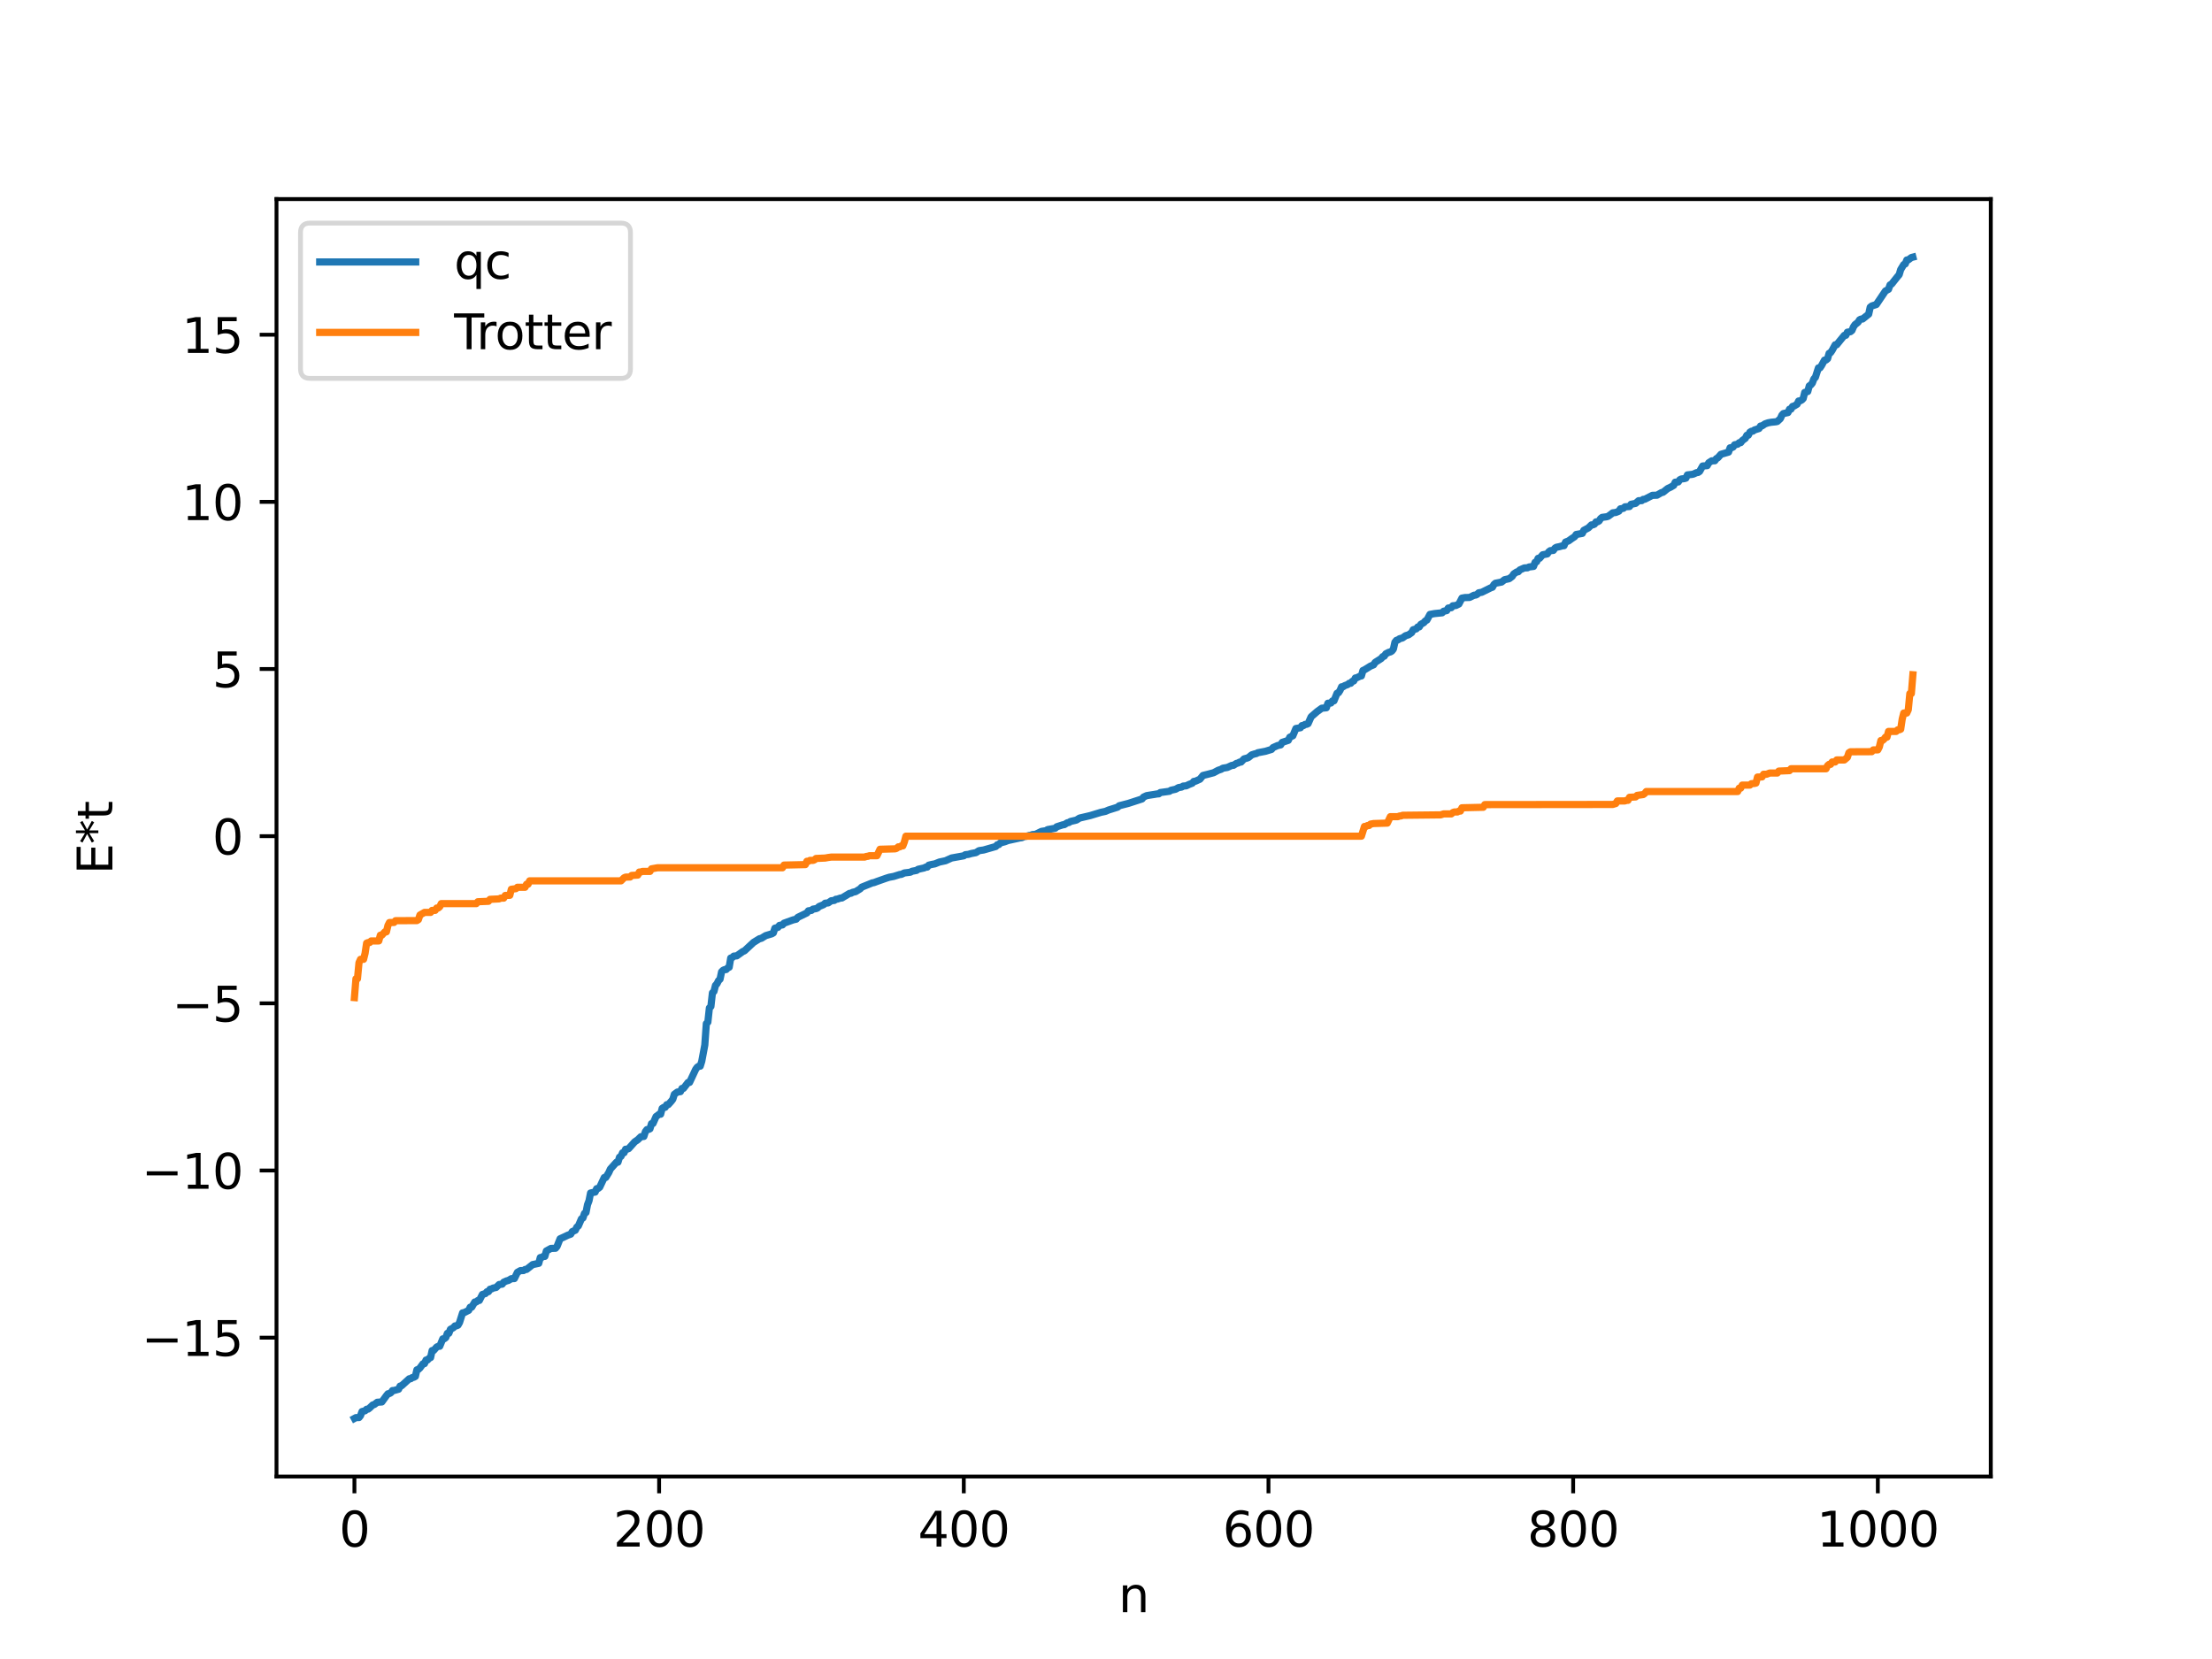 <?xml version="1.0" encoding="utf-8" standalone="no"?>
<!DOCTYPE svg PUBLIC "-//W3C//DTD SVG 1.1//EN"
  "http://www.w3.org/Graphics/SVG/1.1/DTD/svg11.dtd">
<svg xmlns:xlink="http://www.w3.org/1999/xlink" width="460.8pt" height="345.6pt" viewBox="0 0 460.8 345.6" xmlns="http://www.w3.org/2000/svg" version="1.1">
 <defs>
  <style type="text/css">*{stroke-linejoin: round; stroke-linecap: butt}</style>
 </defs>
 <g id="figure_1">
  <g id="patch_1">
   <path d="M 0 345.6 
L 460.8 345.6 
L 460.8 0 
L 0 0 
z
" style="fill: #ffffff"/>
  </g>
  <g id="axes_1">
   <g id="patch_2">
    <path d="M 57.6 307.584 
L 414.72 307.584 
L 414.72 41.472 
L 57.6 41.472 
z
" style="fill: #ffffff"/>
   </g>
   <g id="matplotlib.axis_1">
    <g id="xtick_1">
     <g id="line2d_1">
      <defs>
       <path id="mc15c9a4f93" d="M 0 0 
L 0 3.5 
" style="stroke: #000000; stroke-width: 0.8"/>
      </defs>
      <g>
       <use xlink:href="#mc15c9a4f93" x="73.833" y="307.584" style="stroke: #000000; stroke-width: 0.8"/>
      </g>
     </g>
     <g id="text_1">
      <!-- 0 -->
      <g transform="translate(70.651 322.182) scale(0.1 -0.1)">
       <defs>
        <path id="DejaVuSans-30" d="M 2034 4250 
Q 1547 4250 1301 3770 
Q 1056 3291 1056 2328 
Q 1056 1369 1301 889 
Q 1547 409 2034 409 
Q 2525 409 2770 889 
Q 3016 1369 3016 2328 
Q 3016 3291 2770 3770 
Q 2525 4250 2034 4250 
z
M 2034 4750 
Q 2819 4750 3233 4129 
Q 3647 3509 3647 2328 
Q 3647 1150 3233 529 
Q 2819 -91 2034 -91 
Q 1250 -91 836 529 
Q 422 1150 422 2328 
Q 422 3509 836 4129 
Q 1250 4750 2034 4750 
z
" transform="scale(0.016)"/>
       </defs>
       <use xlink:href="#DejaVuSans-30"/>
      </g>
     </g>
    </g>
    <g id="xtick_2">
     <g id="line2d_2">
      <g>
       <use xlink:href="#mc15c9a4f93" x="137.304" y="307.584" style="stroke: #000000; stroke-width: 0.8"/>
      </g>
     </g>
     <g id="text_2">
      <!-- 200 -->
      <g transform="translate(127.76 322.182) scale(0.1 -0.1)">
       <defs>
        <path id="DejaVuSans-32" d="M 1228 531 
L 3431 531 
L 3431 0 
L 469 0 
L 469 531 
Q 828 903 1448 1529 
Q 2069 2156 2228 2338 
Q 2531 2678 2651 2914 
Q 2772 3150 2772 3378 
Q 2772 3750 2511 3984 
Q 2250 4219 1831 4219 
Q 1534 4219 1204 4116 
Q 875 4013 500 3803 
L 500 4441 
Q 881 4594 1212 4672 
Q 1544 4750 1819 4750 
Q 2544 4750 2975 4387 
Q 3406 4025 3406 3419 
Q 3406 3131 3298 2873 
Q 3191 2616 2906 2266 
Q 2828 2175 2409 1742 
Q 1991 1309 1228 531 
z
" transform="scale(0.016)"/>
       </defs>
       <use xlink:href="#DejaVuSans-32"/>
       <use xlink:href="#DejaVuSans-30" x="63.623"/>
       <use xlink:href="#DejaVuSans-30" x="127.246"/>
      </g>
     </g>
    </g>
    <g id="xtick_3">
     <g id="line2d_3">
      <g>
       <use xlink:href="#mc15c9a4f93" x="200.775" y="307.584" style="stroke: #000000; stroke-width: 0.8"/>
      </g>
     </g>
     <g id="text_3">
      <!-- 400 -->
      <g transform="translate(191.231 322.182) scale(0.1 -0.1)">
       <defs>
        <path id="DejaVuSans-34" d="M 2419 4116 
L 825 1625 
L 2419 1625 
L 2419 4116 
z
M 2253 4666 
L 3047 4666 
L 3047 1625 
L 3713 1625 
L 3713 1100 
L 3047 1100 
L 3047 0 
L 2419 0 
L 2419 1100 
L 313 1100 
L 313 1709 
L 2253 4666 
z
" transform="scale(0.016)"/>
       </defs>
       <use xlink:href="#DejaVuSans-34"/>
       <use xlink:href="#DejaVuSans-30" x="63.623"/>
       <use xlink:href="#DejaVuSans-30" x="127.246"/>
      </g>
     </g>
    </g>
    <g id="xtick_4">
     <g id="line2d_4">
      <g>
       <use xlink:href="#mc15c9a4f93" x="264.246" y="307.584" style="stroke: #000000; stroke-width: 0.8"/>
      </g>
     </g>
     <g id="text_4">
      <!-- 600 -->
      <g transform="translate(254.702 322.182) scale(0.1 -0.1)">
       <defs>
        <path id="DejaVuSans-36" d="M 2113 2584 
Q 1688 2584 1439 2293 
Q 1191 2003 1191 1497 
Q 1191 994 1439 701 
Q 1688 409 2113 409 
Q 2538 409 2786 701 
Q 3034 994 3034 1497 
Q 3034 2003 2786 2293 
Q 2538 2584 2113 2584 
z
M 3366 4563 
L 3366 3988 
Q 3128 4100 2886 4159 
Q 2644 4219 2406 4219 
Q 1781 4219 1451 3797 
Q 1122 3375 1075 2522 
Q 1259 2794 1537 2939 
Q 1816 3084 2150 3084 
Q 2853 3084 3261 2657 
Q 3669 2231 3669 1497 
Q 3669 778 3244 343 
Q 2819 -91 2113 -91 
Q 1303 -91 875 529 
Q 447 1150 447 2328 
Q 447 3434 972 4092 
Q 1497 4750 2381 4750 
Q 2619 4750 2861 4703 
Q 3103 4656 3366 4563 
z
" transform="scale(0.016)"/>
       </defs>
       <use xlink:href="#DejaVuSans-36"/>
       <use xlink:href="#DejaVuSans-30" x="63.623"/>
       <use xlink:href="#DejaVuSans-30" x="127.246"/>
      </g>
     </g>
    </g>
    <g id="xtick_5">
     <g id="line2d_5">
      <g>
       <use xlink:href="#mc15c9a4f93" x="327.717" y="307.584" style="stroke: #000000; stroke-width: 0.8"/>
      </g>
     </g>
     <g id="text_5">
      <!-- 800 -->
      <g transform="translate(318.173 322.182) scale(0.1 -0.1)">
       <defs>
        <path id="DejaVuSans-38" d="M 2034 2216 
Q 1584 2216 1326 1975 
Q 1069 1734 1069 1313 
Q 1069 891 1326 650 
Q 1584 409 2034 409 
Q 2484 409 2743 651 
Q 3003 894 3003 1313 
Q 3003 1734 2745 1975 
Q 2488 2216 2034 2216 
z
M 1403 2484 
Q 997 2584 770 2862 
Q 544 3141 544 3541 
Q 544 4100 942 4425 
Q 1341 4750 2034 4750 
Q 2731 4750 3128 4425 
Q 3525 4100 3525 3541 
Q 3525 3141 3298 2862 
Q 3072 2584 2669 2484 
Q 3125 2378 3379 2068 
Q 3634 1759 3634 1313 
Q 3634 634 3220 271 
Q 2806 -91 2034 -91 
Q 1263 -91 848 271 
Q 434 634 434 1313 
Q 434 1759 690 2068 
Q 947 2378 1403 2484 
z
M 1172 3481 
Q 1172 3119 1398 2916 
Q 1625 2713 2034 2713 
Q 2441 2713 2670 2916 
Q 2900 3119 2900 3481 
Q 2900 3844 2670 4047 
Q 2441 4250 2034 4250 
Q 1625 4250 1398 4047 
Q 1172 3844 1172 3481 
z
" transform="scale(0.016)"/>
       </defs>
       <use xlink:href="#DejaVuSans-38"/>
       <use xlink:href="#DejaVuSans-30" x="63.623"/>
       <use xlink:href="#DejaVuSans-30" x="127.246"/>
      </g>
     </g>
    </g>
    <g id="xtick_6">
     <g id="line2d_6">
      <g>
       <use xlink:href="#mc15c9a4f93" x="391.188" y="307.584" style="stroke: #000000; stroke-width: 0.8"/>
      </g>
     </g>
     <g id="text_6">
      <!-- 1000 -->
      <g transform="translate(378.463 322.182) scale(0.1 -0.1)">
       <defs>
        <path id="DejaVuSans-31" d="M 794 531 
L 1825 531 
L 1825 4091 
L 703 3866 
L 703 4441 
L 1819 4666 
L 2450 4666 
L 2450 531 
L 3481 531 
L 3481 0 
L 794 0 
L 794 531 
z
" transform="scale(0.016)"/>
       </defs>
       <use xlink:href="#DejaVuSans-31"/>
       <use xlink:href="#DejaVuSans-30" x="63.623"/>
       <use xlink:href="#DejaVuSans-30" x="127.246"/>
       <use xlink:href="#DejaVuSans-30" x="190.869"/>
      </g>
     </g>
    </g>
    <g id="text_7">
     <!-- n -->
     <g transform="translate(232.991 335.861) scale(0.1 -0.1)">
      <defs>
       <path id="DejaVuSans-6e" d="M 3513 2113 
L 3513 0 
L 2938 0 
L 2938 2094 
Q 2938 2591 2744 2837 
Q 2550 3084 2163 3084 
Q 1697 3084 1428 2787 
Q 1159 2491 1159 1978 
L 1159 0 
L 581 0 
L 581 3500 
L 1159 3500 
L 1159 2956 
Q 1366 3272 1645 3428 
Q 1925 3584 2291 3584 
Q 2894 3584 3203 3211 
Q 3513 2838 3513 2113 
z
" transform="scale(0.016)"/>
      </defs>
      <use xlink:href="#DejaVuSans-6e"/>
     </g>
    </g>
   </g>
   <g id="matplotlib.axis_2">
    <g id="ytick_1">
     <g id="line2d_7">
      <defs>
       <path id="mcaa79e9149" d="M 0 0 
L -3.5 0 
" style="stroke: #000000; stroke-width: 0.8"/>
      </defs>
      <g>
       <use xlink:href="#mcaa79e9149" x="57.6" y="278.662" style="stroke: #000000; stroke-width: 0.8"/>
      </g>
     </g>
     <g id="text_8">
      <!-- −15 -->
      <g transform="translate(29.495 282.461) scale(0.1 -0.1)">
       <defs>
        <path id="DejaVuSans-2212" d="M 678 2272 
L 4684 2272 
L 4684 1741 
L 678 1741 
L 678 2272 
z
" transform="scale(0.016)"/>
        <path id="DejaVuSans-35" d="M 691 4666 
L 3169 4666 
L 3169 4134 
L 1269 4134 
L 1269 2991 
Q 1406 3038 1543 3061 
Q 1681 3084 1819 3084 
Q 2600 3084 3056 2656 
Q 3513 2228 3513 1497 
Q 3513 744 3044 326 
Q 2575 -91 1722 -91 
Q 1428 -91 1123 -41 
Q 819 9 494 109 
L 494 744 
Q 775 591 1075 516 
Q 1375 441 1709 441 
Q 2250 441 2565 725 
Q 2881 1009 2881 1497 
Q 2881 1984 2565 2268 
Q 2250 2553 1709 2553 
Q 1456 2553 1204 2497 
Q 953 2441 691 2322 
L 691 4666 
z
" transform="scale(0.016)"/>
       </defs>
       <use xlink:href="#DejaVuSans-2212"/>
       <use xlink:href="#DejaVuSans-31" x="83.789"/>
       <use xlink:href="#DejaVuSans-35" x="147.412"/>
      </g>
     </g>
    </g>
    <g id="ytick_2">
     <g id="line2d_8">
      <g>
       <use xlink:href="#mcaa79e9149" x="57.6" y="243.839" style="stroke: #000000; stroke-width: 0.8"/>
      </g>
     </g>
     <g id="text_9">
      <!-- −10 -->
      <g transform="translate(29.495 247.638) scale(0.1 -0.1)">
       <use xlink:href="#DejaVuSans-2212"/>
       <use xlink:href="#DejaVuSans-31" x="83.789"/>
       <use xlink:href="#DejaVuSans-30" x="147.412"/>
      </g>
     </g>
    </g>
    <g id="ytick_3">
     <g id="line2d_9">
      <g>
       <use xlink:href="#mcaa79e9149" x="57.6" y="209.016" style="stroke: #000000; stroke-width: 0.8"/>
      </g>
     </g>
     <g id="text_10">
      <!-- −5 -->
      <g transform="translate(35.858 212.815) scale(0.1 -0.1)">
       <use xlink:href="#DejaVuSans-2212"/>
       <use xlink:href="#DejaVuSans-35" x="83.789"/>
      </g>
     </g>
    </g>
    <g id="ytick_4">
     <g id="line2d_10">
      <g>
       <use xlink:href="#mcaa79e9149" x="57.6" y="174.192" style="stroke: #000000; stroke-width: 0.8"/>
      </g>
     </g>
     <g id="text_11">
      <!-- 0 -->
      <g transform="translate(44.237 177.992) scale(0.1 -0.1)">
       <use xlink:href="#DejaVuSans-30"/>
      </g>
     </g>
    </g>
    <g id="ytick_5">
     <g id="line2d_11">
      <g>
       <use xlink:href="#mcaa79e9149" x="57.6" y="139.369" style="stroke: #000000; stroke-width: 0.8"/>
      </g>
     </g>
     <g id="text_12">
      <!-- 5 -->
      <g transform="translate(44.237 143.168) scale(0.1 -0.1)">
       <use xlink:href="#DejaVuSans-35"/>
      </g>
     </g>
    </g>
    <g id="ytick_6">
     <g id="line2d_12">
      <g>
       <use xlink:href="#mcaa79e9149" x="57.6" y="104.546" style="stroke: #000000; stroke-width: 0.8"/>
      </g>
     </g>
     <g id="text_13">
      <!-- 10 -->
      <g transform="translate(37.875 108.345) scale(0.1 -0.1)">
       <use xlink:href="#DejaVuSans-31"/>
       <use xlink:href="#DejaVuSans-30" x="63.623"/>
      </g>
     </g>
    </g>
    <g id="ytick_7">
     <g id="line2d_13">
      <g>
       <use xlink:href="#mcaa79e9149" x="57.6" y="69.723" style="stroke: #000000; stroke-width: 0.8"/>
      </g>
     </g>
     <g id="text_14">
      <!-- 15 -->
      <g transform="translate(37.875 73.522) scale(0.1 -0.1)">
       <use xlink:href="#DejaVuSans-31"/>
       <use xlink:href="#DejaVuSans-35" x="63.623"/>
      </g>
     </g>
    </g>
    <g id="text_15">
     <!-- E*t -->
     <g transform="translate(23.416 182.148) rotate(-90) scale(0.1 -0.1)">
      <defs>
       <path id="DejaVuSans-45" d="M 628 4666 
L 3578 4666 
L 3578 4134 
L 1259 4134 
L 1259 2753 
L 3481 2753 
L 3481 2222 
L 1259 2222 
L 1259 531 
L 3634 531 
L 3634 0 
L 628 0 
L 628 4666 
z
" transform="scale(0.016)"/>
       <path id="DejaVuSans-2a" d="M 3009 3897 
L 1888 3291 
L 3009 2681 
L 2828 2375 
L 1778 3009 
L 1778 1831 
L 1422 1831 
L 1422 3009 
L 372 2375 
L 191 2681 
L 1313 3291 
L 191 3897 
L 372 4206 
L 1422 3572 
L 1422 4750 
L 1778 4750 
L 1778 3572 
L 2828 4206 
L 3009 3897 
z
" transform="scale(0.016)"/>
       <path id="DejaVuSans-74" d="M 1172 4494 
L 1172 3500 
L 2356 3500 
L 2356 3053 
L 1172 3053 
L 1172 1153 
Q 1172 725 1289 603 
Q 1406 481 1766 481 
L 2356 481 
L 2356 0 
L 1766 0 
Q 1100 0 847 248 
Q 594 497 594 1153 
L 594 3053 
L 172 3053 
L 172 3500 
L 594 3500 
L 594 4494 
L 1172 4494 
z
" transform="scale(0.016)"/>
      </defs>
      <use xlink:href="#DejaVuSans-45"/>
      <use xlink:href="#DejaVuSans-2a" x="63.184"/>
      <use xlink:href="#DejaVuSans-74" x="113.184"/>
     </g>
    </g>
   </g>
   <g id="line2d_14">
    <path d="M 73.833 295.488 
L 74.15 295.317 
L 74.785 295.305 
L 75.102 294.901 
L 75.42 294.051 
L 76.054 293.89 
L 76.372 293.572 
L 76.689 293.544 
L 77.006 293.297 
L 77.641 292.68 
L 77.958 292.6 
L 78.593 292.118 
L 79.545 292.052 
L 80.497 290.74 
L 80.815 290.353 
L 81.132 290.298 
L 81.449 290.116 
L 81.767 289.678 
L 82.084 289.666 
L 82.719 289.488 
L 83.036 289.401 
L 83.353 288.742 
L 83.671 288.669 
L 85.258 287.224 
L 85.575 287.211 
L 85.892 286.961 
L 86.21 286.915 
L 86.527 286.733 
L 86.844 285.358 
L 87.162 285.265 
L 87.479 284.971 
L 88.114 284.107 
L 88.431 284.072 
L 88.748 283.322 
L 89.066 283.31 
L 89.383 282.952 
L 89.7 282.811 
L 90.018 281.341 
L 90.335 281.328 
L 90.97 280.605 
L 91.287 280.466 
L 91.605 280.453 
L 92.239 278.909 
L 92.557 278.882 
L 92.874 278.624 
L 93.191 277.762 
L 93.509 277.749 
L 93.826 276.928 
L 94.461 276.573 
L 94.778 276.212 
L 95.096 276.199 
L 95.413 276.053 
L 95.73 275.499 
L 96.365 273.495 
L 96.682 273.443 
L 97.634 272.969 
L 97.952 272.316 
L 98.269 272.303 
L 98.904 271.23 
L 99.221 271.217 
L 99.539 270.92 
L 99.856 270.907 
L 100.491 269.66 
L 101.125 269.474 
L 101.443 269.093 
L 101.76 269.08 
L 102.077 268.569 
L 102.395 268.513 
L 102.712 268.333 
L 103.347 268.203 
L 103.981 267.588 
L 104.616 267.516 
L 104.934 267.1 
L 105.568 266.817 
L 105.886 266.754 
L 106.52 266.376 
L 107.155 266.348 
L 107.79 265.042 
L 108.424 264.689 
L 109.059 264.676 
L 109.377 264.456 
L 109.694 264.443 
L 110.963 263.438 
L 112.233 263.175 
L 112.55 261.972 
L 112.867 261.938 
L 113.185 261.729 
L 113.502 261.726 
L 113.82 260.594 
L 114.772 260.069 
L 115.724 260.033 
L 116.041 259.655 
L 116.676 258.06 
L 117.628 257.628 
L 118.262 257.324 
L 118.897 257.095 
L 119.215 256.561 
L 119.849 256.286 
L 120.167 255.628 
L 120.484 255.383 
L 121.119 253.912 
L 121.436 253.726 
L 121.753 252.778 
L 122.071 252.592 
L 122.388 250.962 
L 122.705 250.129 
L 123.023 248.522 
L 123.658 248.385 
L 123.975 248.336 
L 124.292 247.623 
L 124.61 247.569 
L 124.927 247.318 
L 125.879 245.3 
L 126.196 245.288 
L 126.831 244.254 
L 127.148 243.535 
L 128.418 242.114 
L 128.735 242.102 
L 129.053 241.061 
L 129.37 240.887 
L 129.687 240.149 
L 130.005 240.137 
L 130.322 239.404 
L 130.639 239.397 
L 130.957 239.279 
L 132.226 237.863 
L 132.861 237.432 
L 133.496 236.805 
L 134.13 236.742 
L 134.448 235.736 
L 134.765 235.315 
L 135.082 235.302 
L 135.4 235.148 
L 135.717 234.079 
L 136.034 234.038 
L 136.669 232.598 
L 137.304 232.124 
L 137.621 232.111 
L 137.939 230.902 
L 138.256 230.687 
L 138.573 230.674 
L 138.891 230.126 
L 139.208 230.113 
L 139.843 229.407 
L 140.16 228.991 
L 140.477 227.96 
L 141.112 227.496 
L 141.747 227.408 
L 142.064 226.742 
L 142.381 226.729 
L 143.334 225.497 
L 143.651 225.484 
L 144.92 222.77 
L 145.238 222.329 
L 145.555 222.114 
L 145.872 222.101 
L 146.19 221.074 
L 146.824 217.691 
L 147.142 213.237 
L 147.459 212.934 
L 147.777 209.972 
L 148.094 209.668 
L 148.411 206.832 
L 148.729 206.535 
L 149.046 205.282 
L 149.363 204.93 
L 149.681 204.287 
L 149.998 203.981 
L 150.315 202.455 
L 150.633 202.127 
L 150.95 201.989 
L 151.267 201.974 
L 151.585 201.639 
L 151.902 201.494 
L 152.22 199.58 
L 152.537 199.48 
L 152.854 199.178 
L 153.489 199.116 
L 154.758 198.207 
L 155.076 198.088 
L 156.98 196.315 
L 158.249 195.534 
L 158.567 195.488 
L 159.519 194.906 
L 160.788 194.527 
L 161.105 194.337 
L 161.423 193.355 
L 162.058 193.188 
L 162.375 192.777 
L 163.01 192.672 
L 163.327 192.315 
L 165.231 191.627 
L 165.866 191.481 
L 166.183 191.104 
L 168.087 190.179 
L 168.405 189.741 
L 169.039 189.651 
L 169.357 189.392 
L 169.991 189.283 
L 170.309 189.155 
L 170.626 188.843 
L 171.578 188.451 
L 171.896 188.157 
L 172.53 188.088 
L 173.165 187.646 
L 173.8 187.573 
L 174.117 187.336 
L 174.434 187.305 
L 175.069 187.087 
L 175.386 187.066 
L 176.973 186.107 
L 177.291 186.078 
L 177.608 185.889 
L 178.243 185.741 
L 179.195 185.159 
L 179.512 184.813 
L 181.734 183.915 
L 182.051 183.867 
L 182.686 183.628 
L 184.59 182.954 
L 185.224 182.752 
L 186.177 182.574 
L 187.446 182.174 
L 187.763 182.149 
L 188.398 181.85 
L 189.35 181.734 
L 189.667 181.688 
L 189.985 181.501 
L 190.937 181.322 
L 191.254 181.087 
L 192.524 180.808 
L 192.841 180.636 
L 193.158 180.634 
L 193.476 180.234 
L 194.11 180.076 
L 194.745 179.959 
L 195.697 179.578 
L 196.967 179.309 
L 198.236 178.736 
L 200.775 178.278 
L 201.092 178.05 
L 201.727 177.982 
L 202.362 177.798 
L 203.314 177.618 
L 203.948 177.208 
L 204.9 177.068 
L 207.439 176.342 
L 207.757 175.981 
L 208.074 175.938 
L 208.391 175.598 
L 209.343 175.346 
L 209.978 175.099 
L 212.517 174.544 
L 212.834 174.517 
L 213.469 174.235 
L 213.786 174.224 
L 214.421 174.037 
L 214.739 174.01 
L 215.056 173.858 
L 215.691 173.817 
L 216.96 173.191 
L 217.912 173.044 
L 218.229 172.821 
L 219.181 172.65 
L 219.816 172.54 
L 220.134 172.234 
L 221.403 171.821 
L 221.72 171.785 
L 222.355 171.389 
L 222.672 171.348 
L 222.99 171.127 
L 223.942 170.909 
L 224.259 170.823 
L 224.894 170.42 
L 227.115 169.899 
L 229.337 169.223 
L 230.289 169.022 
L 230.924 168.745 
L 232.828 168.149 
L 233.145 167.856 
L 235.049 167.364 
L 237.905 166.436 
L 238.223 166.045 
L 238.858 165.749 
L 239.492 165.642 
L 240.444 165.495 
L 241.079 165.385 
L 241.396 165.371 
L 241.714 165.1 
L 243.618 164.837 
L 243.935 164.622 
L 244.887 164.417 
L 245.522 164.064 
L 246.157 163.965 
L 246.474 163.755 
L 247.109 163.702 
L 247.743 163.397 
L 248.378 163.155 
L 248.696 162.78 
L 249.013 162.749 
L 249.965 162.321 
L 250.6 161.542 
L 251.552 161.309 
L 252.821 160.972 
L 253.773 160.462 
L 254.408 160.248 
L 254.725 160.035 
L 255.677 159.874 
L 256.629 159.437 
L 256.947 159.436 
L 257.581 159.022 
L 257.899 158.963 
L 258.216 158.767 
L 258.534 158.749 
L 259.168 158.083 
L 259.803 157.919 
L 260.12 157.775 
L 260.755 157.249 
L 261.39 157.046 
L 261.707 156.987 
L 262.024 156.808 
L 263.611 156.508 
L 264.881 156.118 
L 265.198 155.735 
L 266.15 155.311 
L 266.785 155.173 
L 267.102 154.65 
L 268.372 154.23 
L 268.689 153.569 
L 269.324 153.275 
L 269.958 151.763 
L 270.91 151.602 
L 271.228 151.15 
L 271.545 151.148 
L 271.862 150.907 
L 272.18 150.893 
L 272.497 150.747 
L 273.132 149.321 
L 274.401 148.223 
L 275.353 147.535 
L 276.305 147.442 
L 276.623 146.498 
L 277.258 146.452 
L 277.575 146.021 
L 277.892 145.998 
L 278.527 144.426 
L 278.844 144.301 
L 279.162 143.802 
L 279.479 143.073 
L 279.796 143.058 
L 280.114 142.835 
L 280.748 142.603 
L 281.066 142.338 
L 281.383 142.336 
L 281.7 141.941 
L 282.018 141.853 
L 282.335 141.24 
L 282.653 141.18 
L 283.287 140.871 
L 283.605 140.809 
L 283.922 139.679 
L 284.239 139.538 
L 284.874 139.152 
L 285.509 138.755 
L 286.143 138.498 
L 286.461 137.994 
L 287.73 137.186 
L 288.048 136.789 
L 288.365 136.701 
L 288.682 136.203 
L 289.317 135.882 
L 289.634 135.814 
L 289.952 135.623 
L 290.269 135.214 
L 290.586 133.792 
L 290.904 133.395 
L 291.221 133.307 
L 291.539 133.064 
L 292.173 132.894 
L 292.808 132.43 
L 293.443 132.239 
L 294.077 131.781 
L 294.395 131.179 
L 295.029 131.01 
L 295.347 130.608 
L 295.664 130.595 
L 295.981 130.063 
L 296.616 129.708 
L 296.934 129.332 
L 297.251 129.169 
L 297.886 127.993 
L 298.838 127.82 
L 300.424 127.658 
L 300.742 127.325 
L 301.377 127.204 
L 301.694 126.669 
L 302.329 126.594 
L 302.646 126.194 
L 303.281 126.141 
L 303.915 125.825 
L 304.55 124.599 
L 305.185 124.484 
L 306.137 124.46 
L 306.772 124.143 
L 307.089 123.981 
L 307.406 123.968 
L 307.724 123.81 
L 308.041 123.493 
L 308.676 123.383 
L 310.58 122.441 
L 310.897 122.334 
L 311.215 121.765 
L 311.532 121.499 
L 312.801 121.254 
L 313.436 120.76 
L 314.388 120.552 
L 315.023 120.069 
L 315.34 119.558 
L 315.975 119.143 
L 316.292 119.102 
L 316.61 118.722 
L 317.562 118.308 
L 318.196 118.286 
L 318.514 118.114 
L 319.466 117.995 
L 319.783 117.145 
L 320.1 117.025 
L 320.418 116.31 
L 320.735 116.299 
L 321.37 115.574 
L 322.322 115.394 
L 322.639 114.948 
L 322.957 114.713 
L 323.591 114.658 
L 323.909 114.197 
L 324.226 114.004 
L 324.861 113.878 
L 325.496 113.698 
L 325.813 113.677 
L 326.13 112.927 
L 326.765 112.677 
L 327.4 112.215 
L 328.034 111.802 
L 328.352 111.341 
L 329.621 111.116 
L 329.939 110.477 
L 330.891 109.969 
L 331.525 109.347 
L 331.843 109.334 
L 332.16 109.194 
L 332.477 108.718 
L 332.795 108.705 
L 333.112 108.528 
L 333.429 108.038 
L 333.747 107.78 
L 334.699 107.65 
L 335.016 107.548 
L 335.651 107.087 
L 335.968 106.832 
L 336.603 106.755 
L 337.238 106.488 
L 337.555 105.999 
L 338.19 105.891 
L 338.507 105.584 
L 339.459 105.517 
L 339.777 105.053 
L 340.411 104.925 
L 340.729 104.86 
L 341.363 104.304 
L 341.998 104.289 
L 342.315 104.022 
L 342.633 104.009 
L 344.22 103.189 
L 345.172 103.161 
L 346.124 102.612 
L 346.441 102.548 
L 347.393 101.782 
L 348.028 101.481 
L 348.662 101.107 
L 348.98 100.449 
L 349.615 100.4 
L 349.932 99.941 
L 350.249 99.779 
L 350.884 99.701 
L 351.201 99.607 
L 351.519 98.932 
L 352.471 98.826 
L 352.788 98.753 
L 353.423 98.461 
L 353.74 98.418 
L 354.058 98.207 
L 354.692 97.079 
L 355.644 96.998 
L 355.962 96.405 
L 356.596 95.998 
L 357.231 95.984 
L 357.548 95.537 
L 357.866 95.364 
L 358.5 94.645 
L 360.087 94.183 
L 360.405 93.289 
L 360.722 93.27 
L 361.039 93.123 
L 361.357 92.656 
L 361.991 92.529 
L 362.309 92.222 
L 362.626 92.209 
L 362.943 91.779 
L 363.578 91.314 
L 363.896 90.675 
L 364.213 90.66 
L 364.53 90.04 
L 364.848 89.841 
L 365.165 89.809 
L 365.482 89.571 
L 366.434 89.269 
L 366.752 88.753 
L 367.069 88.718 
L 367.704 88.293 
L 368.339 88.078 
L 368.973 87.962 
L 369.925 87.869 
L 370.243 87.798 
L 370.877 87.214 
L 371.195 86.494 
L 371.512 86.153 
L 372.464 85.947 
L 372.781 85.242 
L 373.099 85.235 
L 373.416 84.668 
L 373.734 84.586 
L 374.368 84.202 
L 374.686 83.539 
L 375.003 83.498 
L 375.32 83.338 
L 375.638 83.023 
L 375.955 81.749 
L 376.59 81.56 
L 376.907 80.388 
L 377.224 80.184 
L 377.542 79.797 
L 377.859 78.933 
L 378.177 78.607 
L 378.811 76.637 
L 379.129 76.635 
L 379.446 76.175 
L 380.081 75.011 
L 380.398 74.998 
L 380.715 74.731 
L 381.033 73.611 
L 381.35 73.451 
L 381.667 72.989 
L 382.302 71.825 
L 382.62 71.813 
L 383.254 71.024 
L 384.206 69.861 
L 384.524 69.848 
L 384.841 69.206 
L 385.476 69.098 
L 385.793 68.839 
L 386.11 68.092 
L 386.428 67.63 
L 387.062 67.134 
L 387.38 66.625 
L 387.697 66.467 
L 388.015 66.454 
L 389.284 65.438 
L 389.601 63.991 
L 389.919 63.74 
L 390.871 63.434 
L 392.775 60.608 
L 393.41 60.266 
L 393.727 59.351 
L 394.044 59.192 
L 395.314 57.592 
L 395.631 57.227 
L 395.948 56.16 
L 396.583 55.116 
L 396.9 54.98 
L 397.218 54.162 
L 397.535 54.13 
L 398.17 53.651 
L 398.487 53.568 
L 398.487 53.568 
" clip-path="url(#p0c54741064)" style="fill: none; stroke: #1f77b4; stroke-width: 1.5; stroke-linecap: square"/>
   </g>
   <g id="line2d_15">
    <path d="M 73.833 207.82 
L 74.15 203.896 
L 74.467 203.896 
L 74.785 200.542 
L 75.102 199.845 
L 75.737 199.845 
L 76.054 198.59 
L 76.372 196.472 
L 76.689 196.342 
L 77.006 196.342 
L 77.324 196.014 
L 78.91 196.014 
L 79.228 194.819 
L 79.545 194.819 
L 80.18 194.119 
L 80.497 194.119 
L 80.815 192.797 
L 81.132 192.175 
L 82.084 192.164 
L 82.401 191.796 
L 86.844 191.775 
L 87.162 191.573 
L 87.479 190.616 
L 88.431 190.072 
L 89.7 190.072 
L 90.018 189.649 
L 90.653 189.649 
L 90.97 189.157 
L 91.287 189.157 
L 91.605 188.9 
L 91.922 188.241 
L 99.221 188.241 
L 99.539 187.848 
L 101.76 187.755 
L 102.077 187.348 
L 103.981 187.256 
L 104.299 187.097 
L 104.934 187.097 
L 105.251 186.539 
L 106.203 186.51 
L 106.52 185.25 
L 107.472 185.126 
L 107.79 184.835 
L 109.377 184.835 
L 109.694 184.198 
L 110.011 184.198 
L 110.329 183.495 
L 129.37 183.495 
L 130.005 182.864 
L 130.322 182.719 
L 131.274 182.695 
L 131.591 182.368 
L 132.861 182.293 
L 133.178 181.663 
L 133.496 181.663 
L 133.813 181.531 
L 135.4 181.531 
L 135.717 180.994 
L 136.986 180.77 
L 163.01 180.77 
L 163.327 180.213 
L 167.77 180.111 
L 168.087 179.421 
L 168.405 179.421 
L 168.722 179.237 
L 169.357 179.237 
L 169.674 179.118 
L 169.991 178.834 
L 171.896 178.747 
L 172.53 178.633 
L 173.165 178.548 
L 180.147 178.548 
L 180.464 178.401 
L 180.781 178.401 
L 181.099 178.258 
L 182.686 178.258 
L 183.32 176.917 
L 186.494 176.827 
L 186.811 176.709 
L 187.129 176.415 
L 187.446 176.415 
L 187.763 176.215 
L 188.081 176.215 
L 188.398 175.381 
L 188.715 174.192 
L 283.605 174.192 
L 284.239 172.17 
L 284.557 172.17 
L 284.874 171.97 
L 285.191 171.97 
L 285.509 171.675 
L 286.143 171.558 
L 289 171.468 
L 289.634 170.127 
L 291.221 170.127 
L 291.539 169.983 
L 291.856 169.983 
L 292.173 169.837 
L 300.107 169.752 
L 300.742 169.551 
L 302.329 169.551 
L 302.646 169.267 
L 302.963 169.148 
L 303.598 169.148 
L 303.915 168.964 
L 304.233 168.964 
L 304.55 168.274 
L 308.993 168.172 
L 309.31 167.615 
L 335.968 167.584 
L 336.603 167.39 
L 336.92 166.853 
L 338.507 166.853 
L 338.824 166.722 
L 339.142 166.722 
L 339.459 166.092 
L 340.729 166.017 
L 341.046 165.69 
L 342.315 165.52 
L 342.633 165.29 
L 342.95 164.89 
L 361.991 164.89 
L 362.309 164.186 
L 362.626 164.186 
L 362.943 163.549 
L 364.53 163.549 
L 364.848 163.259 
L 365.482 163.209 
L 365.8 163.135 
L 366.117 161.874 
L 367.069 161.846 
L 367.386 161.288 
L 368.021 161.288 
L 368.656 161.037 
L 370.243 161.037 
L 370.56 160.63 
L 372.781 160.537 
L 373.099 160.144 
L 380.398 160.144 
L 380.715 159.484 
L 381.033 159.228 
L 381.35 159.228 
L 381.667 158.736 
L 382.302 158.736 
L 382.62 158.312 
L 384.206 158.312 
L 384.841 157.769 
L 385.158 156.811 
L 385.476 156.61 
L 389.919 156.589 
L 390.236 156.221 
L 391.188 156.21 
L 391.505 155.588 
L 391.823 154.266 
L 392.14 154.266 
L 392.458 153.999 
L 392.775 153.566 
L 393.092 153.566 
L 393.41 152.371 
L 394.996 152.371 
L 395.314 152.043 
L 395.631 152.043 
L 395.948 151.913 
L 396.266 149.794 
L 396.583 148.539 
L 397.218 148.539 
L 397.535 147.843 
L 397.853 144.488 
L 398.17 144.488 
L 398.487 140.564 
L 398.487 140.564 
" clip-path="url(#p0c54741064)" style="fill: none; stroke: #ff7f0e; stroke-width: 1.5; stroke-linecap: square"/>
   </g>
   <g id="patch_3">
    <path d="M 57.6 307.584 
L 57.6 41.472 
" style="fill: none; stroke: #000000; stroke-width: 0.8; stroke-linejoin: miter; stroke-linecap: square"/>
   </g>
   <g id="patch_4">
    <path d="M 414.72 307.584 
L 414.72 41.472 
" style="fill: none; stroke: #000000; stroke-width: 0.8; stroke-linejoin: miter; stroke-linecap: square"/>
   </g>
   <g id="patch_5">
    <path d="M 57.6 307.584 
L 414.72 307.584 
" style="fill: none; stroke: #000000; stroke-width: 0.8; stroke-linejoin: miter; stroke-linecap: square"/>
   </g>
   <g id="patch_6">
    <path d="M 57.6 41.472 
L 414.72 41.472 
" style="fill: none; stroke: #000000; stroke-width: 0.8; stroke-linejoin: miter; stroke-linecap: square"/>
   </g>
   <g id="legend_1">
    <g id="patch_7">
     <path d="M 64.6 78.828 
L 129.342 78.828 
Q 131.342 78.828 131.342 76.828 
L 131.342 48.472 
Q 131.342 46.472 129.342 46.472 
L 64.6 46.472 
Q 62.6 46.472 62.6 48.472 
L 62.6 76.828 
Q 62.6 78.828 64.6 78.828 
z
" style="fill: #ffffff; opacity: 0.8; stroke: #cccccc; stroke-linejoin: miter"/>
    </g>
    <g id="line2d_16">
     <path d="M 66.6 54.57 
L 76.6 54.57 
L 86.6 54.57 
" style="fill: none; stroke: #1f77b4; stroke-width: 1.5; stroke-linecap: square"/>
    </g>
    <g id="text_16">
     <!-- qc -->
     <g transform="translate(94.6 58.07) scale(0.1 -0.1)">
      <defs>
       <path id="DejaVuSans-71" d="M 947 1747 
Q 947 1113 1208 752 
Q 1469 391 1925 391 
Q 2381 391 2643 752 
Q 2906 1113 2906 1747 
Q 2906 2381 2643 2742 
Q 2381 3103 1925 3103 
Q 1469 3103 1208 2742 
Q 947 2381 947 1747 
z
M 2906 525 
Q 2725 213 2448 61 
Q 2172 -91 1784 -91 
Q 1150 -91 751 415 
Q 353 922 353 1747 
Q 353 2572 751 3078 
Q 1150 3584 1784 3584 
Q 2172 3584 2448 3432 
Q 2725 3281 2906 2969 
L 2906 3500 
L 3481 3500 
L 3481 -1331 
L 2906 -1331 
L 2906 525 
z
" transform="scale(0.016)"/>
       <path id="DejaVuSans-63" d="M 3122 3366 
L 3122 2828 
Q 2878 2963 2633 3030 
Q 2388 3097 2138 3097 
Q 1578 3097 1268 2742 
Q 959 2388 959 1747 
Q 959 1106 1268 751 
Q 1578 397 2138 397 
Q 2388 397 2633 464 
Q 2878 531 3122 666 
L 3122 134 
Q 2881 22 2623 -34 
Q 2366 -91 2075 -91 
Q 1284 -91 818 406 
Q 353 903 353 1747 
Q 353 2603 823 3093 
Q 1294 3584 2113 3584 
Q 2378 3584 2631 3529 
Q 2884 3475 3122 3366 
z
" transform="scale(0.016)"/>
      </defs>
      <use xlink:href="#DejaVuSans-71"/>
      <use xlink:href="#DejaVuSans-63" x="63.477"/>
     </g>
    </g>
    <g id="line2d_17">
     <path d="M 66.6 69.249 
L 76.6 69.249 
L 86.6 69.249 
" style="fill: none; stroke: #ff7f0e; stroke-width: 1.5; stroke-linecap: square"/>
    </g>
    <g id="text_17">
     <!-- Trotter -->
     <g transform="translate(94.6 72.749) scale(0.1 -0.1)">
      <defs>
       <path id="DejaVuSans-54" d="M -19 4666 
L 3928 4666 
L 3928 4134 
L 2272 4134 
L 2272 0 
L 1638 0 
L 1638 4134 
L -19 4134 
L -19 4666 
z
" transform="scale(0.016)"/>
       <path id="DejaVuSans-72" d="M 2631 2963 
Q 2534 3019 2420 3045 
Q 2306 3072 2169 3072 
Q 1681 3072 1420 2755 
Q 1159 2438 1159 1844 
L 1159 0 
L 581 0 
L 581 3500 
L 1159 3500 
L 1159 2956 
Q 1341 3275 1631 3429 
Q 1922 3584 2338 3584 
Q 2397 3584 2469 3576 
Q 2541 3569 2628 3553 
L 2631 2963 
z
" transform="scale(0.016)"/>
       <path id="DejaVuSans-6f" d="M 1959 3097 
Q 1497 3097 1228 2736 
Q 959 2375 959 1747 
Q 959 1119 1226 758 
Q 1494 397 1959 397 
Q 2419 397 2687 759 
Q 2956 1122 2956 1747 
Q 2956 2369 2687 2733 
Q 2419 3097 1959 3097 
z
M 1959 3584 
Q 2709 3584 3137 3096 
Q 3566 2609 3566 1747 
Q 3566 888 3137 398 
Q 2709 -91 1959 -91 
Q 1206 -91 779 398 
Q 353 888 353 1747 
Q 353 2609 779 3096 
Q 1206 3584 1959 3584 
z
" transform="scale(0.016)"/>
       <path id="DejaVuSans-65" d="M 3597 1894 
L 3597 1613 
L 953 1613 
Q 991 1019 1311 708 
Q 1631 397 2203 397 
Q 2534 397 2845 478 
Q 3156 559 3463 722 
L 3463 178 
Q 3153 47 2828 -22 
Q 2503 -91 2169 -91 
Q 1331 -91 842 396 
Q 353 884 353 1716 
Q 353 2575 817 3079 
Q 1281 3584 2069 3584 
Q 2775 3584 3186 3129 
Q 3597 2675 3597 1894 
z
M 3022 2063 
Q 3016 2534 2758 2815 
Q 2500 3097 2075 3097 
Q 1594 3097 1305 2825 
Q 1016 2553 972 2059 
L 3022 2063 
z
" transform="scale(0.016)"/>
      </defs>
      <use xlink:href="#DejaVuSans-54"/>
      <use xlink:href="#DejaVuSans-72" x="46.334"/>
      <use xlink:href="#DejaVuSans-6f" x="85.197"/>
      <use xlink:href="#DejaVuSans-74" x="146.379"/>
      <use xlink:href="#DejaVuSans-74" x="185.588"/>
      <use xlink:href="#DejaVuSans-65" x="224.797"/>
      <use xlink:href="#DejaVuSans-72" x="286.32"/>
     </g>
    </g>
   </g>
  </g>
 </g>
 <defs>
  <clipPath id="p0c54741064">
   <rect x="57.6" y="41.472" width="357.12" height="266.112"/>
  </clipPath>
 </defs>
</svg>
